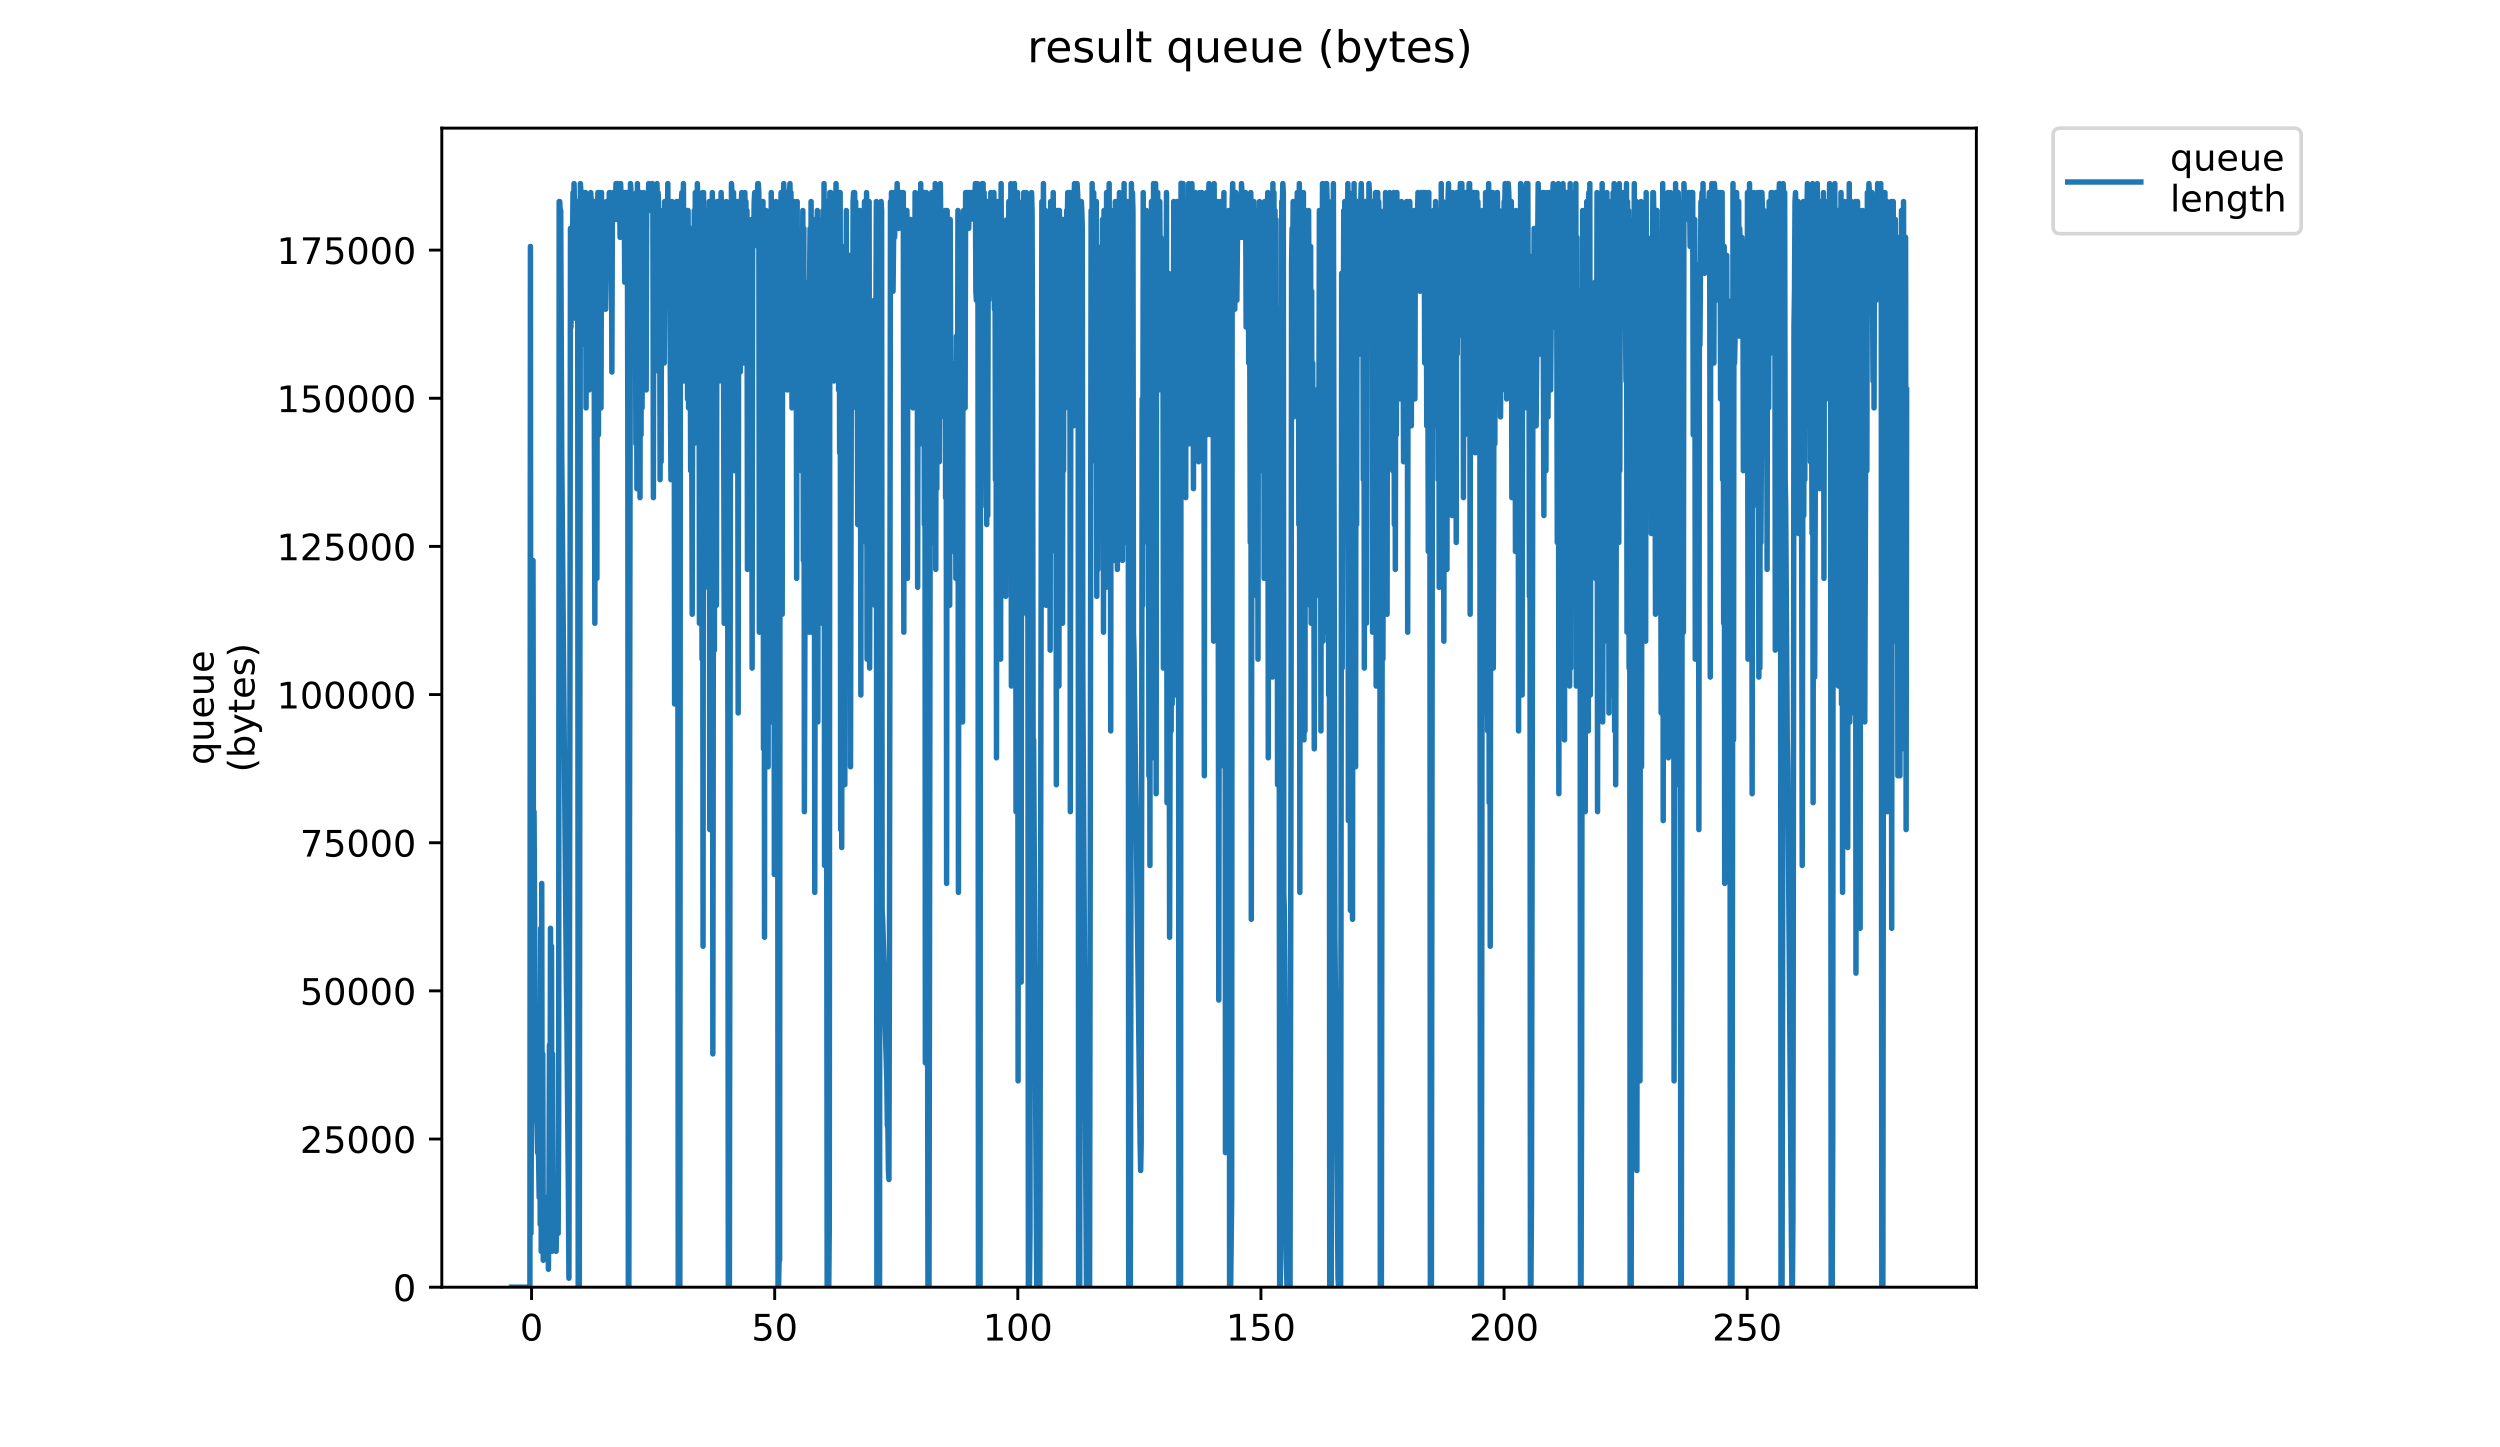 <?xml version="1.0" encoding="utf-8" standalone="no"?>
<!DOCTYPE svg PUBLIC "-//W3C//DTD SVG 1.1//EN"
  "http://www.w3.org/Graphics/SVG/1.1/DTD/svg11.dtd">
<!-- Created with matplotlib (https://matplotlib.org/) -->
<svg height="396pt" version="1.1" viewBox="0 0 684 396" width="684pt" xmlns="http://www.w3.org/2000/svg" xmlns:xlink="http://www.w3.org/1999/xlink">
 <defs>
  <style type="text/css">
*{stroke-linecap:butt;stroke-linejoin:round;}
  </style>
 </defs>
 <g id="figure_1">
  <g id="patch_1">
   <path d="M 0 396 
L 684 396 
L 684 0 
L 0 0 
z
" style="fill:#ffffff;"/>
  </g>
  <g id="axes_1">
   <g id="patch_2">
    <path d="M 120.879 352.174 
L 540.734 352.174 
L 540.734 35.062 
L 120.879 35.062 
z
" style="fill:#ffffff;"/>
   </g>
   <g id="matplotlib.axis_1">
    <g id="xtick_1">
     <g id="line2d_1">
      <defs>
       <path d="M 0 0 
L 0 3.5 
" id="mfc7a4542a8" style="stroke:#000000;stroke-width:0.8;"/>
      </defs>
      <g>
       <use style="stroke:#000000;stroke-width:0.8;" x="145.435" xlink:href="#mfc7a4542a8" y="352.174"/>
      </g>
     </g>
     <g id="text_1">
      <!-- 0 -->
      <defs>
       <path d="M 31.781 66.406 
Q 24.172 66.406 20.328 58.906 
Q 16.5 51.422 16.5 36.375 
Q 16.5 21.391 20.328 13.891 
Q 24.172 6.391 31.781 6.391 
Q 39.453 6.391 43.281 13.891 
Q 47.125 21.391 47.125 36.375 
Q 47.125 51.422 43.281 58.906 
Q 39.453 66.406 31.781 66.406 
z
M 31.781 74.219 
Q 44.047 74.219 50.516 64.516 
Q 56.984 54.828 56.984 36.375 
Q 56.984 17.969 50.516 8.266 
Q 44.047 -1.422 31.781 -1.422 
Q 19.531 -1.422 13.062 8.266 
Q 6.594 17.969 6.594 36.375 
Q 6.594 54.828 13.062 64.516 
Q 19.531 74.219 31.781 74.219 
z
" id="DejaVuSans-48"/>
      </defs>
      <g transform="translate(142.254 366.773)scale(0.1 -0.1)">
       <use xlink:href="#DejaVuSans-48"/>
      </g>
     </g>
    </g>
    <g id="xtick_2">
     <g id="line2d_2">
      <g>
       <use style="stroke:#000000;stroke-width:0.8;" x="211.953" xlink:href="#mfc7a4542a8" y="352.174"/>
      </g>
     </g>
     <g id="text_2">
      <!-- 50 -->
      <defs>
       <path d="M 10.797 72.906 
L 49.516 72.906 
L 49.516 64.594 
L 19.828 64.594 
L 19.828 46.734 
Q 21.969 47.469 24.109 47.828 
Q 26.266 48.188 28.422 48.188 
Q 40.625 48.188 47.75 41.5 
Q 54.891 34.812 54.891 23.391 
Q 54.891 11.625 47.562 5.094 
Q 40.234 -1.422 26.906 -1.422 
Q 22.312 -1.422 17.547 -0.641 
Q 12.797 0.141 7.719 1.703 
L 7.719 11.625 
Q 12.109 9.234 16.797 8.062 
Q 21.484 6.891 26.703 6.891 
Q 35.156 6.891 40.078 11.328 
Q 45.016 15.766 45.016 23.391 
Q 45.016 31 40.078 35.438 
Q 35.156 39.891 26.703 39.891 
Q 22.75 39.891 18.812 39.016 
Q 14.891 38.141 10.797 36.281 
z
" id="DejaVuSans-53"/>
      </defs>
      <g transform="translate(205.591 366.773)scale(0.1 -0.1)">
       <use xlink:href="#DejaVuSans-53"/>
       <use x="63.623" xlink:href="#DejaVuSans-48"/>
      </g>
     </g>
    </g>
    <g id="xtick_3">
     <g id="line2d_3">
      <g>
       <use style="stroke:#000000;stroke-width:0.8;" x="278.471" xlink:href="#mfc7a4542a8" y="352.174"/>
      </g>
     </g>
     <g id="text_3">
      <!-- 100 -->
      <defs>
       <path d="M 12.406 8.297 
L 28.516 8.297 
L 28.516 63.922 
L 10.984 60.406 
L 10.984 69.391 
L 28.422 72.906 
L 38.281 72.906 
L 38.281 8.297 
L 54.391 8.297 
L 54.391 0 
L 12.406 0 
z
" id="DejaVuSans-49"/>
      </defs>
      <g transform="translate(268.928 366.773)scale(0.1 -0.1)">
       <use xlink:href="#DejaVuSans-49"/>
       <use x="63.623" xlink:href="#DejaVuSans-48"/>
       <use x="127.246" xlink:href="#DejaVuSans-48"/>
      </g>
     </g>
    </g>
    <g id="xtick_4">
     <g id="line2d_4">
      <g>
       <use style="stroke:#000000;stroke-width:0.8;" x="344.99" xlink:href="#mfc7a4542a8" y="352.174"/>
      </g>
     </g>
     <g id="text_4">
      <!-- 150 -->
      <g transform="translate(335.446 366.773)scale(0.1 -0.1)">
       <use xlink:href="#DejaVuSans-49"/>
       <use x="63.623" xlink:href="#DejaVuSans-53"/>
       <use x="127.246" xlink:href="#DejaVuSans-48"/>
      </g>
     </g>
    </g>
    <g id="xtick_5">
     <g id="line2d_5">
      <g>
       <use style="stroke:#000000;stroke-width:0.8;" x="411.508" xlink:href="#mfc7a4542a8" y="352.174"/>
      </g>
     </g>
     <g id="text_5">
      <!-- 200 -->
      <defs>
       <path d="M 19.188 8.297 
L 53.609 8.297 
L 53.609 0 
L 7.328 0 
L 7.328 8.297 
Q 12.938 14.109 22.625 23.891 
Q 32.328 33.688 34.812 36.531 
Q 39.547 41.844 41.422 45.531 
Q 43.312 49.219 43.312 52.781 
Q 43.312 58.594 39.234 62.25 
Q 35.156 65.922 28.609 65.922 
Q 23.969 65.922 18.812 64.312 
Q 13.672 62.703 7.812 59.422 
L 7.812 69.391 
Q 13.766 71.781 18.938 73 
Q 24.125 74.219 28.422 74.219 
Q 39.75 74.219 46.484 68.547 
Q 53.219 62.891 53.219 53.422 
Q 53.219 48.922 51.531 44.891 
Q 49.859 40.875 45.406 35.406 
Q 44.188 33.984 37.641 27.219 
Q 31.109 20.453 19.188 8.297 
z
" id="DejaVuSans-50"/>
      </defs>
      <g transform="translate(401.964 366.773)scale(0.1 -0.1)">
       <use xlink:href="#DejaVuSans-50"/>
       <use x="63.623" xlink:href="#DejaVuSans-48"/>
       <use x="127.246" xlink:href="#DejaVuSans-48"/>
      </g>
     </g>
    </g>
    <g id="xtick_6">
     <g id="line2d_6">
      <g>
       <use style="stroke:#000000;stroke-width:0.8;" x="478.026" xlink:href="#mfc7a4542a8" y="352.174"/>
      </g>
     </g>
     <g id="text_6">
      <!-- 250 -->
      <g transform="translate(468.483 366.773)scale(0.1 -0.1)">
       <use xlink:href="#DejaVuSans-50"/>
       <use x="63.623" xlink:href="#DejaVuSans-53"/>
       <use x="127.246" xlink:href="#DejaVuSans-48"/>
      </g>
     </g>
    </g>
   </g>
   <g id="matplotlib.axis_2">
    <g id="ytick_1">
     <g id="line2d_7">
      <defs>
       <path d="M 0 0 
L -3.5 0 
" id="mcc745dad6b" style="stroke:#000000;stroke-width:0.8;"/>
      </defs>
      <g>
       <use style="stroke:#000000;stroke-width:0.8;" x="120.879" xlink:href="#mcc745dad6b" y="352.174"/>
      </g>
     </g>
     <g id="text_7">
      <!-- 0 -->
      <g transform="translate(107.516 355.973)scale(0.1 -0.1)">
       <use xlink:href="#DejaVuSans-48"/>
      </g>
     </g>
    </g>
    <g id="ytick_2">
     <g id="line2d_8">
      <g>
       <use style="stroke:#000000;stroke-width:0.8;" x="120.879" xlink:href="#mcc745dad6b" y="311.639"/>
      </g>
     </g>
     <g id="text_8">
      <!-- 25000 -->
      <g transform="translate(82.066 315.438)scale(0.1 -0.1)">
       <use xlink:href="#DejaVuSans-50"/>
       <use x="63.623" xlink:href="#DejaVuSans-53"/>
       <use x="127.246" xlink:href="#DejaVuSans-48"/>
       <use x="190.869" xlink:href="#DejaVuSans-48"/>
       <use x="254.492" xlink:href="#DejaVuSans-48"/>
      </g>
     </g>
    </g>
    <g id="ytick_3">
     <g id="line2d_9">
      <g>
       <use style="stroke:#000000;stroke-width:0.8;" x="120.879" xlink:href="#mcc745dad6b" y="271.103"/>
      </g>
     </g>
     <g id="text_9">
      <!-- 50000 -->
      <g transform="translate(82.066 274.903)scale(0.1 -0.1)">
       <use xlink:href="#DejaVuSans-53"/>
       <use x="63.623" xlink:href="#DejaVuSans-48"/>
       <use x="127.246" xlink:href="#DejaVuSans-48"/>
       <use x="190.869" xlink:href="#DejaVuSans-48"/>
       <use x="254.492" xlink:href="#DejaVuSans-48"/>
      </g>
     </g>
    </g>
    <g id="ytick_4">
     <g id="line2d_10">
      <g>
       <use style="stroke:#000000;stroke-width:0.8;" x="120.879" xlink:href="#mcc745dad6b" y="230.568"/>
      </g>
     </g>
     <g id="text_10">
      <!-- 75000 -->
      <defs>
       <path d="M 8.203 72.906 
L 55.078 72.906 
L 55.078 68.703 
L 28.609 0 
L 18.312 0 
L 43.219 64.594 
L 8.203 64.594 
z
" id="DejaVuSans-55"/>
      </defs>
      <g transform="translate(82.066 234.367)scale(0.1 -0.1)">
       <use xlink:href="#DejaVuSans-55"/>
       <use x="63.623" xlink:href="#DejaVuSans-53"/>
       <use x="127.246" xlink:href="#DejaVuSans-48"/>
       <use x="190.869" xlink:href="#DejaVuSans-48"/>
       <use x="254.492" xlink:href="#DejaVuSans-48"/>
      </g>
     </g>
    </g>
    <g id="ytick_5">
     <g id="line2d_11">
      <g>
       <use style="stroke:#000000;stroke-width:0.8;" x="120.879" xlink:href="#mcc745dad6b" y="190.033"/>
      </g>
     </g>
     <g id="text_11">
      <!-- 100000 -->
      <g transform="translate(75.704 193.832)scale(0.1 -0.1)">
       <use xlink:href="#DejaVuSans-49"/>
       <use x="63.623" xlink:href="#DejaVuSans-48"/>
       <use x="127.246" xlink:href="#DejaVuSans-48"/>
       <use x="190.869" xlink:href="#DejaVuSans-48"/>
       <use x="254.492" xlink:href="#DejaVuSans-48"/>
       <use x="318.115" xlink:href="#DejaVuSans-48"/>
      </g>
     </g>
    </g>
    <g id="ytick_6">
     <g id="line2d_12">
      <g>
       <use style="stroke:#000000;stroke-width:0.8;" x="120.879" xlink:href="#mcc745dad6b" y="149.497"/>
      </g>
     </g>
     <g id="text_12">
      <!-- 125000 -->
      <g transform="translate(75.704 153.297)scale(0.1 -0.1)">
       <use xlink:href="#DejaVuSans-49"/>
       <use x="63.623" xlink:href="#DejaVuSans-50"/>
       <use x="127.246" xlink:href="#DejaVuSans-53"/>
       <use x="190.869" xlink:href="#DejaVuSans-48"/>
       <use x="254.492" xlink:href="#DejaVuSans-48"/>
       <use x="318.115" xlink:href="#DejaVuSans-48"/>
      </g>
     </g>
    </g>
    <g id="ytick_7">
     <g id="line2d_13">
      <g>
       <use style="stroke:#000000;stroke-width:0.8;" x="120.879" xlink:href="#mcc745dad6b" y="108.962"/>
      </g>
     </g>
     <g id="text_13">
      <!-- 150000 -->
      <g transform="translate(75.704 112.761)scale(0.1 -0.1)">
       <use xlink:href="#DejaVuSans-49"/>
       <use x="63.623" xlink:href="#DejaVuSans-53"/>
       <use x="127.246" xlink:href="#DejaVuSans-48"/>
       <use x="190.869" xlink:href="#DejaVuSans-48"/>
       <use x="254.492" xlink:href="#DejaVuSans-48"/>
       <use x="318.115" xlink:href="#DejaVuSans-48"/>
      </g>
     </g>
    </g>
    <g id="ytick_8">
     <g id="line2d_14">
      <g>
       <use style="stroke:#000000;stroke-width:0.8;" x="120.879" xlink:href="#mcc745dad6b" y="68.427"/>
      </g>
     </g>
     <g id="text_14">
      <!-- 175000 -->
      <g transform="translate(75.704 72.226)scale(0.1 -0.1)">
       <use xlink:href="#DejaVuSans-49"/>
       <use x="63.623" xlink:href="#DejaVuSans-55"/>
       <use x="127.246" xlink:href="#DejaVuSans-53"/>
       <use x="190.869" xlink:href="#DejaVuSans-48"/>
       <use x="254.492" xlink:href="#DejaVuSans-48"/>
       <use x="318.115" xlink:href="#DejaVuSans-48"/>
      </g>
     </g>
    </g>
    <g id="text_15">
     <!-- queue -->
     <defs>
      <path d="M 14.797 27.297 
Q 14.797 17.391 18.875 11.75 
Q 22.953 6.109 30.078 6.109 
Q 37.203 6.109 41.297 11.75 
Q 45.406 17.391 45.406 27.297 
Q 45.406 37.203 41.297 42.844 
Q 37.203 48.484 30.078 48.484 
Q 22.953 48.484 18.875 42.844 
Q 14.797 37.203 14.797 27.297 
z
M 45.406 8.203 
Q 42.578 3.328 38.25 0.953 
Q 33.938 -1.422 27.875 -1.422 
Q 17.969 -1.422 11.734 6.484 
Q 5.516 14.406 5.516 27.297 
Q 5.516 40.188 11.734 48.094 
Q 17.969 56 27.875 56 
Q 33.938 56 38.25 53.625 
Q 42.578 51.266 45.406 46.391 
L 45.406 54.688 
L 54.391 54.688 
L 54.391 -20.797 
L 45.406 -20.797 
z
" id="DejaVuSans-113"/>
      <path d="M 8.5 21.578 
L 8.5 54.688 
L 17.484 54.688 
L 17.484 21.922 
Q 17.484 14.156 20.5 10.266 
Q 23.531 6.391 29.594 6.391 
Q 36.859 6.391 41.078 11.031 
Q 45.312 15.672 45.312 23.688 
L 45.312 54.688 
L 54.297 54.688 
L 54.297 0 
L 45.312 0 
L 45.312 8.406 
Q 42.047 3.422 37.719 1 
Q 33.406 -1.422 27.688 -1.422 
Q 18.266 -1.422 13.375 4.438 
Q 8.5 10.297 8.5 21.578 
z
M 31.109 56 
z
" id="DejaVuSans-117"/>
      <path d="M 56.203 29.594 
L 56.203 25.203 
L 14.891 25.203 
Q 15.484 15.922 20.484 11.062 
Q 25.484 6.203 34.422 6.203 
Q 39.594 6.203 44.453 7.469 
Q 49.312 8.734 54.109 11.281 
L 54.109 2.781 
Q 49.266 0.734 44.188 -0.344 
Q 39.109 -1.422 33.891 -1.422 
Q 20.797 -1.422 13.156 6.188 
Q 5.516 13.812 5.516 26.812 
Q 5.516 40.234 12.766 48.109 
Q 20.016 56 32.328 56 
Q 43.359 56 49.781 48.891 
Q 56.203 41.797 56.203 29.594 
z
M 47.219 32.234 
Q 47.125 39.594 43.094 43.984 
Q 39.062 48.391 32.422 48.391 
Q 24.906 48.391 20.391 44.141 
Q 15.875 39.891 15.188 32.172 
z
" id="DejaVuSans-101"/>
     </defs>
     <g transform="translate(58.426 209.283)rotate(-90)scale(0.1 -0.1)">
      <use xlink:href="#DejaVuSans-113"/>
      <use x="63.477" xlink:href="#DejaVuSans-117"/>
      <use x="126.855" xlink:href="#DejaVuSans-101"/>
      <use x="188.379" xlink:href="#DejaVuSans-117"/>
      <use x="251.758" xlink:href="#DejaVuSans-101"/>
     </g>
     <!-- (bytes) -->
     <defs>
      <path d="M 31 75.875 
Q 24.469 64.656 21.281 53.656 
Q 18.109 42.672 18.109 31.391 
Q 18.109 20.125 21.312 9.062 
Q 24.516 -2 31 -13.188 
L 23.188 -13.188 
Q 15.875 -1.703 12.234 9.375 
Q 8.594 20.453 8.594 31.391 
Q 8.594 42.281 12.203 53.312 
Q 15.828 64.359 23.188 75.875 
z
" id="DejaVuSans-40"/>
      <path d="M 48.688 27.297 
Q 48.688 37.203 44.609 42.844 
Q 40.531 48.484 33.406 48.484 
Q 26.266 48.484 22.188 42.844 
Q 18.109 37.203 18.109 27.297 
Q 18.109 17.391 22.188 11.75 
Q 26.266 6.109 33.406 6.109 
Q 40.531 6.109 44.609 11.75 
Q 48.688 17.391 48.688 27.297 
z
M 18.109 46.391 
Q 20.953 51.266 25.266 53.625 
Q 29.594 56 35.594 56 
Q 45.562 56 51.781 48.094 
Q 58.016 40.188 58.016 27.297 
Q 58.016 14.406 51.781 6.484 
Q 45.562 -1.422 35.594 -1.422 
Q 29.594 -1.422 25.266 0.953 
Q 20.953 3.328 18.109 8.203 
L 18.109 0 
L 9.078 0 
L 9.078 75.984 
L 18.109 75.984 
z
" id="DejaVuSans-98"/>
      <path d="M 32.172 -5.078 
Q 28.375 -14.844 24.75 -17.812 
Q 21.141 -20.797 15.094 -20.797 
L 7.906 -20.797 
L 7.906 -13.281 
L 13.188 -13.281 
Q 16.891 -13.281 18.938 -11.516 
Q 21 -9.766 23.484 -3.219 
L 25.094 0.875 
L 2.984 54.688 
L 12.5 54.688 
L 29.594 11.922 
L 46.688 54.688 
L 56.203 54.688 
z
" id="DejaVuSans-121"/>
      <path d="M 18.312 70.219 
L 18.312 54.688 
L 36.812 54.688 
L 36.812 47.703 
L 18.312 47.703 
L 18.312 18.016 
Q 18.312 11.328 20.141 9.422 
Q 21.969 7.516 27.594 7.516 
L 36.812 7.516 
L 36.812 0 
L 27.594 0 
Q 17.188 0 13.234 3.875 
Q 9.281 7.766 9.281 18.016 
L 9.281 47.703 
L 2.688 47.703 
L 2.688 54.688 
L 9.281 54.688 
L 9.281 70.219 
z
" id="DejaVuSans-116"/>
      <path d="M 44.281 53.078 
L 44.281 44.578 
Q 40.484 46.531 36.375 47.5 
Q 32.281 48.484 27.875 48.484 
Q 21.188 48.484 17.844 46.438 
Q 14.5 44.391 14.5 40.281 
Q 14.5 37.156 16.891 35.375 
Q 19.281 33.594 26.516 31.984 
L 29.594 31.297 
Q 39.156 29.25 43.188 25.516 
Q 47.219 21.781 47.219 15.094 
Q 47.219 7.469 41.188 3.016 
Q 35.156 -1.422 24.609 -1.422 
Q 20.219 -1.422 15.453 -0.562 
Q 10.688 0.297 5.422 2 
L 5.422 11.281 
Q 10.406 8.688 15.234 7.391 
Q 20.062 6.109 24.812 6.109 
Q 31.156 6.109 34.562 8.281 
Q 37.984 10.453 37.984 14.406 
Q 37.984 18.062 35.516 20.016 
Q 33.062 21.969 24.703 23.781 
L 21.578 24.516 
Q 13.234 26.266 9.516 29.906 
Q 5.812 33.547 5.812 39.891 
Q 5.812 47.609 11.281 51.797 
Q 16.75 56 26.812 56 
Q 31.781 56 36.172 55.266 
Q 40.578 54.547 44.281 53.078 
z
" id="DejaVuSans-115"/>
      <path d="M 8.016 75.875 
L 15.828 75.875 
Q 23.141 64.359 26.781 53.312 
Q 30.422 42.281 30.422 31.391 
Q 30.422 20.453 26.781 9.375 
Q 23.141 -1.703 15.828 -13.188 
L 8.016 -13.188 
Q 14.5 -2 17.703 9.062 
Q 20.906 20.125 20.906 31.391 
Q 20.906 42.672 17.703 53.656 
Q 14.5 64.656 8.016 75.875 
z
" id="DejaVuSans-41"/>
     </defs>
     <g transform="translate(69.624 211.295)rotate(-90)scale(0.1 -0.1)">
      <use xlink:href="#DejaVuSans-40"/>
      <use x="39.014" xlink:href="#DejaVuSans-98"/>
      <use x="102.49" xlink:href="#DejaVuSans-121"/>
      <use x="161.67" xlink:href="#DejaVuSans-116"/>
      <use x="200.879" xlink:href="#DejaVuSans-101"/>
      <use x="262.402" xlink:href="#DejaVuSans-115"/>
      <use x="314.502" xlink:href="#DejaVuSans-41"/>
     </g>
    </g>
   </g>
   <g id="line2d_15">
    <path clip-path="url(#p41b0bff3c0)" d="M 139.963 352.174 
L 144.983 352.174 
L 145.123 67.415 
L 145.264 337.445 
L 145.405 303.078 
L 145.547 207.34 
L 145.688 258.891 
L 145.829 153.334 
L 145.971 253.981 
L 146.112 222.069 
L 146.393 273.62 
L 146.533 290.804 
L 146.673 293.258 
L 146.813 305.533 
L 146.953 307.987 
L 147.094 315.352 
L 147.236 312.897 
L 147.377 317.807 
L 147.521 327.626 
L 147.66 280.984 
L 147.8 334.99 
L 147.94 253.981 
L 148.079 342.355 
L 148.219 241.707 
L 148.358 334.99 
L 148.498 288.349 
L 148.638 344.81 
L 148.782 334.99 
L 148.923 342.355 
L 149.064 327.626 
L 149.204 327.626 
L 149.344 337.445 
L 149.484 337.445 
L 149.623 332.536 
L 149.763 342.355 
L 149.903 337.445 
L 150.043 347.265 
L 150.19 327.626 
L 150.33 285.894 
L 150.47 330.081 
L 150.61 253.981 
L 150.75 330.081 
L 150.89 258.891 
L 151.029 342.355 
L 151.169 288.349 
L 151.309 332.536 
L 151.449 330.081 
L 151.589 339.9 
L 151.729 327.626 
L 151.87 334.99 
L 152.01 332.536 
L 152.15 342.355 
L 152.29 334.99 
L 152.569 334.99 
L 152.708 337.445 
L 152.85 305.533 
L 152.989 55.141 
L 153.129 55.141 
L 153.268 57.596 
L 153.408 57.596 
L 153.688 123.876 
L 154.675 236.798 
L 154.956 268.71 
L 155.096 278.53 
L 155.517 327.626 
L 155.66 349.719 
L 155.94 185.246 
L 156.08 62.505 
L 156.22 89.508 
L 156.36 74.779 
L 156.5 79.689 
L 156.781 52.686 
L 156.921 60.05 
L 157.062 50.231 
L 157.206 57.596 
L 157.35 87.053 
L 157.493 57.596 
L 157.633 77.234 
L 157.773 62.505 
L 157.913 69.87 
L 158.054 55.141 
L 158.197 352.174 
L 158.493 352.174 
L 158.789 50.231 
L 158.935 52.686 
L 159.076 52.686 
L 159.358 57.596 
L 159.499 55.141 
L 159.639 57.596 
L 159.779 52.686 
L 159.919 57.596 
L 160.06 94.418 
L 160.2 52.686 
L 160.34 111.602 
L 160.48 55.141 
L 160.621 82.144 
L 160.774 55.141 
L 160.916 87.053 
L 161.056 55.141 
L 161.198 106.692 
L 161.339 57.596 
L 161.621 52.686 
L 161.762 55.141 
L 161.903 69.87 
L 162.046 96.873 
L 162.187 72.325 
L 162.329 67.415 
L 162.469 55.141 
L 162.749 170.517 
L 162.889 60.05 
L 163.309 158.243 
L 163.449 57.596 
L 163.59 52.686 
L 163.732 118.966 
L 163.872 55.141 
L 164.012 52.686 
L 164.152 104.237 
L 164.294 57.596 
L 164.436 111.602 
L 164.576 52.686 
L 164.719 82.144 
L 164.86 55.141 
L 165 74.779 
L 165.142 57.596 
L 165.283 72.325 
L 165.424 60.05 
L 165.564 84.599 
L 165.707 84.599 
L 165.85 74.779 
L 165.99 55.141 
L 166.271 64.937 
L 166.413 55.141 
L 166.554 64.937 
L 166.696 52.686 
L 166.841 57.596 
L 166.982 52.686 
L 167.122 60.05 
L 167.264 55.141 
L 167.406 101.782 
L 167.548 55.141 
L 167.688 57.596 
L 167.828 52.686 
L 167.97 55.141 
L 168.111 52.686 
L 168.253 60.05 
L 168.536 50.231 
L 168.82 60.05 
L 168.96 50.231 
L 169.103 57.596 
L 169.243 55.141 
L 169.383 57.596 
L 169.523 55.141 
L 169.663 64.937 
L 169.803 50.231 
L 170.083 60.05 
L 170.224 52.686 
L 170.364 52.686 
L 170.505 57.596 
L 170.784 52.686 
L 170.924 77.234 
L 171.064 52.686 
L 171.205 55.141 
L 171.345 55.141 
L 171.485 52.686 
L 171.626 52.686 
L 171.766 114.057 
L 171.907 352.174 
L 172.052 352.174 
L 172.498 50.231 
L 172.646 52.686 
L 172.796 55.141 
L 172.944 55.141 
L 173.092 64.937 
L 173.387 55.141 
L 173.535 55.141 
L 173.683 64.937 
L 173.831 62.505 
L 173.977 121.421 
L 174.117 52.686 
L 174.259 133.695 
L 174.399 50.231 
L 174.54 126.331 
L 174.681 55.141 
L 174.823 123.876 
L 174.964 62.505 
L 175.105 136.15 
L 175.246 52.686 
L 175.387 118.966 
L 175.527 60.05 
L 175.668 111.602 
L 175.809 55.141 
L 175.95 77.234 
L 176.091 52.686 
L 176.231 74.779 
L 176.372 67.415 
L 176.513 91.963 
L 176.654 69.87 
L 176.794 106.692 
L 176.934 57.596 
L 177.075 57.596 
L 177.215 52.686 
L 177.356 55.141 
L 177.497 50.231 
L 177.638 55.141 
L 177.779 52.686 
L 177.92 52.686 
L 178.06 57.596 
L 178.344 50.231 
L 178.485 50.231 
L 178.626 55.141 
L 178.767 136.15 
L 178.908 57.596 
L 179.049 60.05 
L 179.19 72.325 
L 179.474 52.686 
L 179.615 62.505 
L 179.757 50.231 
L 179.898 62.505 
L 180.039 52.686 
L 180.18 55.141 
L 180.32 101.782 
L 180.46 57.596 
L 180.601 131.24 
L 180.742 60.05 
L 180.883 126.331 
L 181.024 62.505 
L 181.166 72.325 
L 181.306 57.596 
L 181.448 60.05 
L 181.588 57.596 
L 181.729 99.328 
L 181.87 55.141 
L 182.01 60.05 
L 182.151 57.596 
L 182.292 72.325 
L 182.433 55.141 
L 182.574 67.415 
L 182.715 50.231 
L 182.856 74.779 
L 183.137 60.05 
L 183.57 131.24 
L 183.863 55.141 
L 184.003 96.873 
L 184.143 91.963 
L 184.283 57.596 
L 184.424 62.505 
L 184.571 192.611 
L 184.712 57.596 
L 184.852 67.415 
L 185.133 55.141 
L 185.273 57.596 
L 185.413 55.141 
L 185.56 352.174 
L 186.002 352.174 
L 186.145 89.508 
L 186.285 55.141 
L 186.425 55.141 
L 186.566 52.686 
L 186.706 52.686 
L 186.845 60.05 
L 186.986 50.231 
L 187.128 104.237 
L 187.268 57.596 
L 187.408 84.599 
L 187.549 67.415 
L 187.689 82.144 
L 187.831 84.599 
L 187.977 57.596 
L 188.117 109.147 
L 188.257 57.596 
L 188.397 111.602 
L 188.538 62.505 
L 188.679 82.144 
L 188.826 87.053 
L 188.966 128.785 
L 189.106 62.505 
L 189.387 168.063 
L 189.527 96.873 
L 189.809 121.421 
L 189.949 57.596 
L 190.091 91.963 
L 190.231 52.686 
L 190.373 116.511 
L 190.513 64.937 
L 190.653 104.237 
L 190.795 50.231 
L 190.937 57.596 
L 191.08 121.421 
L 191.221 55.141 
L 191.365 170.517 
L 191.645 69.87 
L 191.786 128.785 
L 191.93 60.05 
L 192.072 180.337 
L 192.212 52.686 
L 192.352 258.891 
L 192.492 52.686 
L 192.633 87.053 
L 192.774 64.937 
L 192.915 160.698 
L 193.055 57.596 
L 193.196 133.695 
L 193.336 74.779 
L 193.476 126.331 
L 193.764 72.325 
L 193.906 131.24 
L 194.048 55.141 
L 194.189 226.978 
L 194.473 55.141 
L 194.613 87.053 
L 194.755 165.608 
L 194.895 52.686 
L 195.035 288.349 
L 195.315 55.141 
L 195.456 177.882 
L 195.597 60.05 
L 195.738 57.596 
L 195.879 91.963 
L 196.019 165.608 
L 196.159 57.596 
L 196.298 55.141 
L 196.438 55.141 
L 196.578 60.05 
L 196.724 57.596 
L 196.867 104.237 
L 197.007 55.141 
L 197.153 72.325 
L 197.293 52.686 
L 197.433 57.596 
L 197.573 57.596 
L 197.713 64.937 
L 197.853 57.596 
L 198.138 170.517 
L 198.278 72.325 
L 198.419 99.328 
L 198.559 89.508 
L 198.7 55.141 
L 198.981 84.599 
L 199.121 170.517 
L 199.263 352.174 
L 199.557 352.174 
L 199.847 123.876 
L 199.988 101.782 
L 200.128 50.231 
L 200.408 55.141 
L 200.548 55.141 
L 200.693 52.686 
L 200.834 77.234 
L 200.974 128.785 
L 201.258 57.596 
L 201.399 57.596 
L 201.539 84.599 
L 201.679 55.141 
L 201.821 91.963 
L 201.961 195.066 
L 202.102 69.87 
L 202.242 64.937 
L 202.524 101.782 
L 202.664 57.596 
L 202.946 52.686 
L 203.229 60.05 
L 203.374 99.328 
L 203.8 52.686 
L 203.941 94.418 
L 204.082 55.141 
L 204.223 91.963 
L 204.364 57.596 
L 204.505 155.788 
L 204.648 62.505 
L 204.795 128.785 
L 204.936 72.325 
L 205.076 67.415 
L 205.219 79.689 
L 205.36 114.057 
L 205.501 116.511 
L 205.642 60.05 
L 205.782 182.792 
L 205.923 67.415 
L 206.065 64.937 
L 206.206 67.415 
L 206.346 55.141 
L 206.487 52.686 
L 206.628 52.686 
L 206.768 64.937 
L 207.05 57.596 
L 207.191 62.505 
L 207.332 50.231 
L 207.472 50.231 
L 207.613 52.686 
L 207.754 172.972 
L 208.04 60.05 
L 208.183 62.505 
L 208.324 143.514 
L 208.464 57.596 
L 208.604 91.963 
L 208.748 55.141 
L 208.888 204.885 
L 209.028 60.05 
L 209.169 256.436 
L 209.311 57.596 
L 209.451 87.053 
L 209.592 57.596 
L 209.733 133.695 
L 209.874 67.415 
L 210.157 209.795 
L 210.304 84.599 
L 210.445 111.602 
L 210.73 57.596 
L 210.872 197.52 
L 211.014 52.686 
L 211.156 187.701 
L 211.297 57.596 
L 211.437 153.334 
L 211.577 150.879 
L 211.72 77.234 
L 211.86 239.272 
L 212.004 77.234 
L 212.15 74.779 
L 212.298 55.141 
L 212.443 143.514 
L 212.584 57.596 
L 212.724 60.05 
L 212.867 352.174 
L 213.009 352.174 
L 213.153 344.81 
L 213.297 344.81 
L 213.44 60.05 
L 213.581 57.596 
L 213.722 52.686 
L 213.863 55.141 
L 214.007 168.063 
L 214.148 60.05 
L 214.292 62.505 
L 214.436 50.231 
L 214.576 62.505 
L 214.718 94.418 
L 215.001 57.596 
L 215.142 52.686 
L 215.285 62.505 
L 215.425 106.692 
L 215.708 94.418 
L 215.848 55.141 
L 216.131 50.231 
L 216.272 60.05 
L 216.412 52.686 
L 216.693 111.602 
L 216.834 62.505 
L 217.115 91.963 
L 217.256 55.141 
L 217.396 89.508 
L 217.537 60.05 
L 217.678 74.779 
L 217.818 62.505 
L 217.962 158.243 
L 218.102 55.141 
L 218.244 111.602 
L 218.386 91.963 
L 218.528 94.418 
L 218.668 69.87 
L 218.809 99.328 
L 218.949 101.782 
L 219.089 106.692 
L 219.229 128.785 
L 219.654 57.596 
L 219.794 153.334 
L 219.936 62.505 
L 220.076 222.069 
L 220.5 77.234 
L 220.644 84.599 
L 220.785 116.511 
L 220.926 79.689 
L 221.067 87.053 
L 221.207 77.234 
L 221.348 172.972 
L 221.488 79.689 
L 221.629 62.505 
L 221.769 158.243 
L 221.912 55.141 
L 222.053 172.972 
L 222.195 79.689 
L 222.34 170.517 
L 222.486 64.937 
L 222.629 91.963 
L 222.77 60.05 
L 222.912 244.162 
L 223.194 64.937 
L 223.335 69.87 
L 223.477 150.879 
L 223.618 57.596 
L 223.759 197.52 
L 223.9 60.05 
L 224.183 101.782 
L 224.324 82.144 
L 224.465 109.147 
L 224.61 91.963 
L 224.75 106.692 
L 224.892 170.517 
L 225.172 57.596 
L 225.313 141.06 
L 225.454 50.231 
L 225.598 236.798 
L 225.882 106.692 
L 226.022 55.141 
L 226.31 352.174 
L 226.457 352.174 
L 226.598 60.05 
L 226.748 352.174 
L 226.896 334.99 
L 227.038 52.686 
L 227.32 52.686 
L 227.601 67.415 
L 227.745 64.937 
L 227.886 79.689 
L 228.031 67.415 
L 228.173 104.237 
L 228.452 55.141 
L 228.595 72.325 
L 228.738 50.231 
L 228.878 96.873 
L 229.02 55.141 
L 229.16 89.508 
L 229.3 52.686 
L 229.441 106.692 
L 229.583 52.686 
L 229.725 123.876 
L 229.867 52.686 
L 230.008 226.978 
L 230.15 89.508 
L 230.291 231.888 
L 230.434 145.969 
L 230.576 192.611 
L 230.716 99.328 
L 230.857 172.972 
L 230.998 67.415 
L 231.139 214.704 
L 231.28 106.692 
L 231.421 111.602 
L 231.562 57.596 
L 231.703 175.427 
L 231.844 89.508 
L 231.985 116.511 
L 232.126 109.147 
L 232.269 145.969 
L 232.555 69.87 
L 232.698 209.795 
L 232.98 77.234 
L 233.121 77.234 
L 233.262 111.602 
L 233.402 55.141 
L 233.546 52.686 
L 233.687 57.596 
L 233.828 52.686 
L 233.969 64.937 
L 234.112 55.141 
L 234.536 96.873 
L 234.676 143.514 
L 234.818 69.87 
L 234.964 72.325 
L 235.105 123.876 
L 235.247 57.596 
L 235.388 89.508 
L 235.53 190.156 
L 235.673 60.05 
L 235.814 128.785 
L 236.099 57.596 
L 236.24 87.053 
L 236.522 55.141 
L 236.662 67.415 
L 236.803 94.418 
L 236.946 148.424 
L 237.087 52.686 
L 237.227 180.337 
L 237.368 79.689 
L 237.508 60.05 
L 237.648 153.334 
L 237.788 55.141 
L 237.932 182.792 
L 238.072 121.421 
L 238.213 121.421 
L 238.353 101.782 
L 238.493 158.243 
L 238.634 128.785 
L 238.775 123.876 
L 238.916 101.782 
L 239.057 109.147 
L 239.2 82.144 
L 239.345 165.608 
L 239.768 55.141 
L 239.913 352.174 
L 240.644 352.174 
L 240.785 104.237 
L 241.068 55.141 
L 241.209 57.596 
L 241.351 249.072 
L 241.495 251.526 
L 241.922 266.255 
L 242.21 280.984 
L 242.637 295.723 
L 242.778 307.987 
L 242.926 307.987 
L 243.069 320.261 
L 243.211 322.716 
L 243.353 261.346 
L 243.633 55.141 
L 243.773 74.779 
L 243.912 52.686 
L 244.052 57.596 
L 244.336 79.689 
L 244.617 52.686 
L 244.758 64.937 
L 244.898 60.05 
L 245.039 62.505 
L 245.179 57.596 
L 245.319 60.05 
L 245.459 50.231 
L 245.883 62.505 
L 246.023 52.686 
L 246.305 52.686 
L 246.445 57.596 
L 246.585 52.686 
L 246.726 57.596 
L 246.866 57.596 
L 247.005 52.686 
L 247.144 52.686 
L 247.285 172.972 
L 247.425 62.505 
L 247.565 57.596 
L 247.704 77.234 
L 247.844 60.05 
L 247.986 91.963 
L 248.127 57.596 
L 248.267 158.243 
L 248.407 60.05 
L 248.547 89.508 
L 248.687 62.505 
L 248.827 60.05 
L 248.966 69.87 
L 249.106 60.05 
L 249.245 62.505 
L 249.386 62.505 
L 249.526 67.415 
L 249.666 106.692 
L 249.809 111.602 
L 249.95 106.692 
L 250.089 77.234 
L 250.229 101.782 
L 250.368 52.686 
L 250.508 64.937 
L 250.647 87.053 
L 250.787 62.505 
L 250.927 57.596 
L 251.067 160.698 
L 251.207 89.508 
L 251.351 96.873 
L 251.491 116.511 
L 251.632 52.686 
L 251.772 64.937 
L 251.912 50.231 
L 252.052 121.421 
L 252.193 52.686 
L 252.476 52.686 
L 252.616 55.141 
L 252.756 52.686 
L 252.896 143.514 
L 253.035 52.686 
L 253.175 290.804 
L 253.315 94.418 
L 253.456 52.686 
L 253.596 111.602 
L 253.882 352.174 
L 254.178 352.174 
L 254.619 55.141 
L 254.76 141.06 
L 254.902 52.686 
L 255.044 55.141 
L 255.187 148.424 
L 255.327 52.686 
L 255.467 87.053 
L 255.606 52.686 
L 255.746 82.144 
L 255.886 50.231 
L 256.026 155.788 
L 256.166 55.141 
L 256.306 133.695 
L 256.446 60.05 
L 256.586 52.686 
L 256.727 62.505 
L 256.866 52.686 
L 257.006 126.331 
L 257.286 50.231 
L 257.426 64.937 
L 257.572 57.528 
L 257.718 94.418 
L 257.864 94.418 
L 258.004 72.325 
L 258.29 114.057 
L 258.431 111.602 
L 258.571 57.596 
L 258.711 136.15 
L 258.852 64.937 
L 258.991 241.707 
L 259.131 57.596 
L 259.271 104.237 
L 259.411 72.325 
L 259.551 96.873 
L 259.691 87.053 
L 259.831 165.608 
L 259.971 60.05 
L 260.111 99.328 
L 260.251 101.782 
L 260.391 99.328 
L 260.533 145.969 
L 260.681 106.692 
L 260.828 109.147 
L 260.968 150.879 
L 261.248 104.237 
L 261.387 121.421 
L 261.527 158.243 
L 261.667 91.963 
L 261.947 138.605 
L 262.087 57.596 
L 262.227 244.162 
L 262.367 118.966 
L 262.507 118.966 
L 262.646 74.779 
L 262.787 197.52 
L 262.927 94.418 
L 263.067 180.337 
L 263.212 84.599 
L 263.355 197.52 
L 263.495 60.05 
L 263.635 57.596 
L 263.775 84.599 
L 263.915 77.234 
L 264.054 111.602 
L 264.194 52.686 
L 264.334 55.141 
L 264.474 55.141 
L 264.615 52.686 
L 264.756 52.686 
L 265.036 62.505 
L 265.176 52.686 
L 265.316 60.05 
L 265.458 52.686 
L 265.598 60.05 
L 265.738 52.686 
L 265.879 52.686 
L 266.019 55.141 
L 266.159 55.141 
L 266.299 57.596 
L 266.439 55.141 
L 266.579 57.596 
L 266.719 55.141 
L 266.859 50.231 
L 266.999 79.689 
L 267.139 82.144 
L 267.421 50.231 
L 267.561 55.141 
L 267.701 352.174 
L 268.137 352.174 
L 268.278 74.779 
L 268.42 138.605 
L 268.702 50.231 
L 268.842 126.331 
L 268.982 50.231 
L 269.122 101.782 
L 269.263 52.686 
L 269.403 104.237 
L 269.825 55.141 
L 269.965 143.514 
L 270.106 55.141 
L 270.247 141.06 
L 270.386 55.141 
L 270.526 82.144 
L 270.807 67.415 
L 270.948 77.234 
L 271.088 52.686 
L 271.23 77.234 
L 271.371 77.234 
L 271.511 60.05 
L 271.651 57.596 
L 271.791 64.937 
L 271.931 52.686 
L 272.072 84.599 
L 272.212 55.141 
L 272.352 131.24 
L 272.494 62.505 
L 272.635 207.34 
L 272.776 55.141 
L 272.918 87.053 
L 273.059 55.141 
L 273.201 57.596 
L 273.342 57.596 
L 273.484 82.144 
L 273.624 55.141 
L 273.765 180.337 
L 273.907 50.231 
L 274.048 94.418 
L 274.189 60.05 
L 274.469 116.511 
L 274.609 104.237 
L 274.749 72.325 
L 274.889 84.599 
L 275.029 74.779 
L 275.17 163.153 
L 275.312 74.779 
L 275.452 141.06 
L 275.592 60.05 
L 275.732 96.873 
L 275.872 91.963 
L 276.012 55.141 
L 276.152 84.599 
L 276.293 57.596 
L 276.433 101.782 
L 276.575 50.231 
L 276.715 187.701 
L 276.856 52.686 
L 276.997 94.418 
L 277.137 94.418 
L 277.277 158.243 
L 277.557 50.231 
L 277.697 141.06 
L 277.839 55.141 
L 277.981 222.069 
L 278.123 57.596 
L 278.265 207.34 
L 278.406 52.686 
L 278.548 295.723 
L 278.689 94.418 
L 278.83 148.424 
L 278.97 57.596 
L 279.11 175.427 
L 279.251 60.05 
L 279.391 268.71 
L 279.534 67.415 
L 279.676 131.24 
L 279.818 55.141 
L 279.96 118.966 
L 280.1 52.686 
L 280.24 91.963 
L 280.38 67.415 
L 280.522 89.508 
L 280.803 52.686 
L 280.943 168.063 
L 281.083 91.963 
L 281.224 150.879 
L 281.364 352.174 
L 281.657 352.174 
L 281.803 337.445 
L 281.946 60.05 
L 282.088 170.517 
L 282.229 52.686 
L 282.371 57.596 
L 282.512 99.328 
L 282.654 202.43 
L 282.795 202.43 
L 283.641 352.174 
L 283.926 352.174 
L 284.067 349.719 
L 284.209 352.174 
L 284.351 349.719 
L 284.494 352.174 
L 285.056 55.141 
L 285.198 60.05 
L 285.338 104.237 
L 285.479 50.231 
L 285.619 74.779 
L 285.76 62.505 
L 285.901 87.053 
L 286.044 57.596 
L 286.194 165.608 
L 286.335 60.05 
L 286.476 131.24 
L 286.616 91.963 
L 286.758 116.511 
L 286.898 62.505 
L 287.038 133.695 
L 287.179 62.505 
L 287.32 177.882 
L 287.461 55.141 
L 287.602 150.879 
L 287.743 141.06 
L 287.884 64.937 
L 288.025 126.331 
L 288.167 52.686 
L 288.307 116.511 
L 288.449 67.415 
L 288.732 116.511 
L 288.873 60.05 
L 289.014 214.704 
L 289.155 57.596 
L 289.296 77.234 
L 289.437 79.689 
L 289.578 57.596 
L 289.72 187.701 
L 289.861 57.596 
L 290.142 111.602 
L 290.282 118.966 
L 290.423 72.325 
L 290.563 94.418 
L 290.705 170.517 
L 290.846 60.05 
L 290.987 128.785 
L 291.133 67.415 
L 291.277 72.325 
L 291.422 111.602 
L 291.567 69.87 
L 291.711 82.144 
L 291.852 57.596 
L 291.993 62.505 
L 292.135 52.686 
L 292.276 101.782 
L 292.418 94.418 
L 292.558 52.686 
L 292.699 52.686 
L 292.841 222.069 
L 292.982 94.418 
L 293.123 72.325 
L 293.266 106.692 
L 293.408 52.686 
L 293.549 57.596 
L 293.69 116.511 
L 293.836 55.141 
L 293.979 50.231 
L 294.121 60.05 
L 294.262 52.686 
L 294.403 52.686 
L 294.543 55.141 
L 294.685 50.231 
L 294.829 52.686 
L 294.971 57.596 
L 295.115 352.174 
L 295.41 352.174 
L 295.698 121.421 
L 295.839 55.141 
L 295.979 57.596 
L 296.119 62.505 
L 296.259 185.246 
L 297.245 352.174 
L 298.107 352.174 
L 298.387 165.608 
L 298.527 57.596 
L 298.668 111.602 
L 298.81 50.231 
L 298.95 77.234 
L 299.092 52.686 
L 299.234 52.686 
L 299.375 64.937 
L 299.517 55.141 
L 299.658 62.505 
L 299.8 126.331 
L 299.941 55.141 
L 300.081 163.153 
L 300.221 67.415 
L 300.362 155.788 
L 300.507 77.234 
L 300.652 104.237 
L 300.792 72.325 
L 300.932 114.057 
L 301.072 84.599 
L 301.212 96.873 
L 301.492 133.695 
L 301.633 60.05 
L 301.774 60.05 
L 301.915 172.972 
L 302.055 57.596 
L 302.197 131.24 
L 302.337 60.05 
L 302.478 158.243 
L 302.62 160.698 
L 302.762 52.686 
L 302.904 136.15 
L 303.043 55.141 
L 303.184 52.686 
L 303.324 87.053 
L 303.465 50.231 
L 303.606 126.331 
L 303.746 60.05 
L 303.888 199.975 
L 304.028 69.87 
L 304.168 116.511 
L 304.308 62.505 
L 304.449 94.418 
L 304.589 57.596 
L 304.731 138.605 
L 304.871 69.87 
L 305.011 153.334 
L 305.152 55.141 
L 305.292 128.785 
L 305.432 67.415 
L 305.572 74.779 
L 305.713 155.788 
L 305.855 64.937 
L 306.136 141.06 
L 306.276 52.686 
L 306.416 94.418 
L 306.556 62.505 
L 306.696 77.234 
L 306.839 55.141 
L 307.125 153.334 
L 307.55 50.231 
L 307.691 148.424 
L 307.972 57.596 
L 308.113 114.057 
L 308.253 69.87 
L 308.393 84.599 
L 308.534 55.141 
L 308.674 57.596 
L 308.814 352.174 
L 309.257 352.174 
L 309.405 266.255 
L 309.553 50.231 
L 309.693 69.87 
L 309.834 52.686 
L 309.975 57.596 
L 310.116 172.972 
L 310.258 177.882 
L 310.68 212.249 
L 310.82 219.614 
L 311.1 244.162 
L 311.942 312.897 
L 312.083 320.261 
L 312.223 312.897 
L 312.506 109.147 
L 312.646 165.608 
L 312.786 52.686 
L 312.927 148.424 
L 313.069 64.937 
L 313.209 72.325 
L 313.353 64.937 
L 313.493 69.87 
L 313.633 57.596 
L 313.775 91.963 
L 313.915 82.144 
L 314.056 118.966 
L 314.196 74.779 
L 314.336 212.249 
L 314.477 94.418 
L 314.621 236.798 
L 314.762 64.937 
L 314.902 187.701 
L 315.043 55.141 
L 315.185 177.882 
L 315.326 69.87 
L 315.469 143.514 
L 315.61 50.231 
L 315.751 207.34 
L 315.895 52.686 
L 316.036 145.969 
L 316.177 50.231 
L 316.319 217.159 
L 316.462 55.141 
L 316.603 77.234 
L 316.744 52.686 
L 316.885 104.237 
L 317.029 106.692 
L 317.312 55.141 
L 317.454 77.234 
L 317.597 64.937 
L 317.74 67.415 
L 317.882 72.325 
L 318.023 101.782 
L 318.164 69.87 
L 318.306 182.792 
L 318.449 114.057 
L 318.588 101.782 
L 318.729 106.692 
L 318.871 96.873 
L 319.011 96.873 
L 319.152 52.686 
L 319.294 219.614 
L 319.721 74.779 
L 320.003 256.436 
L 320.289 141.06 
L 320.431 199.975 
L 320.573 128.785 
L 320.713 192.611 
L 320.853 99.328 
L 320.993 121.421 
L 321.135 55.141 
L 321.277 180.337 
L 321.417 79.689 
L 321.558 190.156 
L 321.7 74.779 
L 321.841 180.337 
L 321.984 55.141 
L 322.127 60.05 
L 322.267 55.141 
L 322.409 72.325 
L 322.551 352.174 
L 322.993 352.174 
L 323.134 50.163 
L 323.275 126.331 
L 323.415 60.05 
L 323.557 57.596 
L 323.698 50.231 
L 323.842 87.053 
L 323.982 55.141 
L 324.122 67.415 
L 324.409 136.15 
L 324.55 55.141 
L 324.834 94.418 
L 325.254 50.231 
L 325.394 121.421 
L 325.534 60.05 
L 325.674 74.779 
L 325.82 55.141 
L 325.961 55.141 
L 326.101 50.231 
L 326.242 57.596 
L 326.385 82.144 
L 326.529 133.695 
L 326.672 57.596 
L 326.813 84.599 
L 327.099 52.686 
L 327.382 99.328 
L 327.524 55.141 
L 327.666 69.87 
L 327.806 57.596 
L 327.946 126.331 
L 328.228 52.686 
L 328.512 116.511 
L 328.798 52.686 
L 328.938 74.779 
L 329.078 118.966 
L 329.219 55.141 
L 329.36 62.505 
L 329.502 212.249 
L 329.642 62.505 
L 329.789 111.602 
L 329.93 118.966 
L 330.074 52.686 
L 330.215 118.966 
L 330.357 52.686 
L 330.497 89.508 
L 330.638 55.141 
L 330.779 50.231 
L 330.919 52.686 
L 331.201 52.686 
L 331.343 118.966 
L 331.486 111.602 
L 331.627 52.686 
L 331.767 111.602 
L 331.907 87.053 
L 332.048 175.427 
L 332.188 50.231 
L 332.472 116.511 
L 332.613 101.782 
L 332.755 60.05 
L 332.896 84.599 
L 333.036 57.596 
L 333.176 55.141 
L 333.457 273.62 
L 333.738 60.05 
L 333.879 104.237 
L 334.019 55.141 
L 334.16 133.695 
L 334.3 111.602 
L 334.441 60.05 
L 334.581 104.237 
L 334.861 52.686 
L 335.001 209.795 
L 335.142 57.596 
L 335.285 315.352 
L 335.425 111.602 
L 335.708 82.144 
L 335.989 172.972 
L 336.13 57.596 
L 336.27 67.415 
L 336.414 352.174 
L 336.706 352.174 
L 336.986 327.626 
L 337.126 55.141 
L 337.267 50.231 
L 337.408 57.596 
L 337.551 52.686 
L 337.834 84.599 
L 338.117 52.686 
L 338.258 55.141 
L 338.4 82.144 
L 338.679 55.141 
L 338.821 62.505 
L 338.961 57.596 
L 339.105 64.937 
L 339.246 55.141 
L 339.386 57.596 
L 339.527 64.937 
L 339.668 50.231 
L 339.812 52.686 
L 340.096 64.937 
L 340.236 57.596 
L 340.377 57.596 
L 340.519 55.141 
L 340.659 60.05 
L 340.802 52.686 
L 340.942 89.508 
L 341.083 57.596 
L 341.224 69.87 
L 341.365 67.415 
L 341.505 60.05 
L 341.646 99.328 
L 341.794 89.508 
L 341.935 94.418 
L 342.075 148.424 
L 342.216 52.686 
L 342.356 251.526 
L 342.636 55.141 
L 342.777 84.599 
L 343.062 55.141 
L 343.204 133.695 
L 343.344 72.325 
L 343.484 104.237 
L 343.764 57.596 
L 343.903 163.153 
L 344.043 57.596 
L 344.183 180.337 
L 344.324 62.505 
L 344.464 89.508 
L 344.606 55.141 
L 345.027 128.785 
L 345.167 128.785 
L 345.448 60.05 
L 345.589 77.234 
L 345.732 57.596 
L 345.873 158.243 
L 346.014 55.141 
L 346.154 121.421 
L 346.294 55.141 
L 346.434 126.331 
L 346.575 57.596 
L 346.715 158.243 
L 346.857 52.686 
L 346.999 207.34 
L 347.14 82.144 
L 347.281 121.421 
L 347.423 57.596 
L 347.563 96.873 
L 347.705 55.141 
L 347.847 141.06 
L 347.988 52.686 
L 348.13 185.246 
L 348.27 50.231 
L 348.412 136.15 
L 348.555 52.686 
L 348.695 177.882 
L 348.836 57.596 
L 348.976 150.879 
L 349.116 60.05 
L 349.257 153.334 
L 349.399 87.053 
L 349.541 214.704 
L 349.828 84.599 
L 349.968 141.06 
L 350.113 352.174 
L 350.26 352.174 
L 350.408 344.81 
L 350.549 325.171 
L 350.689 55.141 
L 350.831 57.596 
L 350.973 50.231 
L 351.113 52.686 
L 351.253 244.162 
L 351.394 249.072 
L 351.536 266.255 
L 351.957 342.355 
L 352.098 352.174 
L 352.668 352.174 
L 352.808 349.719 
L 352.951 352.174 
L 353.238 199.975 
L 353.378 72.325 
L 353.519 62.505 
L 353.663 74.779 
L 353.804 55.141 
L 353.946 114.057 
L 354.09 57.596 
L 354.231 91.963 
L 354.371 96.873 
L 354.511 55.141 
L 354.793 62.505 
L 354.933 52.686 
L 355.215 57.596 
L 355.358 143.514 
L 355.498 50.231 
L 355.638 244.162 
L 355.778 55.141 
L 355.918 165.608 
L 356.058 55.141 
L 356.198 182.792 
L 356.338 57.596 
L 356.478 168.063 
L 356.619 52.686 
L 356.762 202.43 
L 356.902 60.05 
L 357.042 199.975 
L 357.183 57.596 
L 357.324 138.605 
L 357.466 62.505 
L 357.607 87.053 
L 357.747 69.87 
L 357.89 126.331 
L 358.03 57.596 
L 358.171 91.963 
L 358.311 89.508 
L 358.452 165.608 
L 358.592 67.415 
L 358.732 170.517 
L 358.872 79.689 
L 359.013 168.063 
L 359.155 99.328 
L 359.296 148.424 
L 359.437 131.24 
L 359.578 204.885 
L 359.857 106.692 
L 359.998 138.605 
L 360.138 133.695 
L 360.278 143.514 
L 360.419 123.876 
L 360.559 141.06 
L 360.699 136.15 
L 360.841 118.966 
L 360.981 57.596 
L 361.124 163.153 
L 361.264 62.505 
L 361.406 199.975 
L 361.546 94.418 
L 361.692 109.147 
L 361.833 50.231 
L 361.974 175.427 
L 362.124 52.686 
L 362.265 62.505 
L 362.405 91.963 
L 362.545 87.053 
L 362.686 50.231 
L 362.826 172.972 
L 362.967 50.231 
L 363.109 55.141 
L 363.25 55.141 
L 363.39 62.505 
L 363.531 190.156 
L 363.67 60.05 
L 363.812 352.174 
L 364.247 352.174 
L 364.39 55.141 
L 364.53 114.057 
L 364.672 118.966 
L 364.813 50.231 
L 365.234 256.436 
L 366.083 349.719 
L 366.226 352.174 
L 366.793 352.174 
L 367.081 74.779 
L 367.224 182.792 
L 367.649 57.596 
L 367.789 123.876 
L 367.928 55.141 
L 368.208 106.692 
L 368.348 82.144 
L 368.49 111.602 
L 368.771 50.231 
L 368.912 224.523 
L 369.054 52.686 
L 369.194 118.966 
L 369.336 57.596 
L 369.477 249.072 
L 369.619 91.963 
L 369.76 123.876 
L 369.902 57.596 
L 370.046 251.526 
L 370.187 104.237 
L 370.329 109.147 
L 370.469 50.231 
L 370.609 101.782 
L 370.75 62.505 
L 370.89 209.795 
L 371.031 60.05 
L 371.172 143.514 
L 371.313 55.141 
L 371.453 57.596 
L 371.593 82.144 
L 371.733 55.141 
L 371.873 57.596 
L 372.013 96.873 
L 372.154 55.141 
L 372.296 55.141 
L 372.436 50.231 
L 372.576 57.596 
L 372.716 55.141 
L 372.856 55.141 
L 373 131.24 
L 373.14 55.141 
L 373.28 182.792 
L 373.42 57.596 
L 373.56 72.325 
L 373.702 55.141 
L 373.842 170.517 
L 373.983 55.141 
L 374.123 69.87 
L 374.263 60.05 
L 374.405 89.508 
L 374.545 50.231 
L 374.686 52.686 
L 374.97 74.779 
L 375.11 60.05 
L 375.251 62.505 
L 375.391 55.141 
L 375.532 172.972 
L 375.672 96.873 
L 375.812 89.508 
L 375.952 163.153 
L 376.093 55.141 
L 376.233 155.788 
L 376.374 52.686 
L 376.515 187.701 
L 376.656 57.596 
L 376.796 104.237 
L 376.936 52.686 
L 377.078 150.879 
L 377.219 55.141 
L 377.359 64.937 
L 377.5 57.596 
L 377.646 352.174 
L 377.941 352.174 
L 378.225 116.511 
L 378.367 180.337 
L 378.507 126.331 
L 378.648 118.966 
L 378.789 57.596 
L 378.934 133.695 
L 379.075 52.686 
L 379.218 57.596 
L 379.503 168.063 
L 379.647 55.141 
L 379.79 118.966 
L 379.931 60.05 
L 380.071 89.508 
L 380.212 52.686 
L 380.353 111.602 
L 380.494 62.505 
L 380.635 96.873 
L 380.776 67.415 
L 380.918 87.053 
L 381.061 128.785 
L 381.203 128.785 
L 381.343 52.686 
L 381.483 143.514 
L 381.625 55.141 
L 381.765 155.788 
L 381.905 55.141 
L 382.045 118.966 
L 382.185 52.686 
L 382.325 91.963 
L 382.464 62.505 
L 382.604 57.596 
L 382.744 106.692 
L 382.884 57.596 
L 383.024 109.147 
L 383.165 60.05 
L 383.451 55.141 
L 383.592 89.508 
L 383.733 60.05 
L 384.014 126.331 
L 384.155 84.599 
L 384.297 106.692 
L 384.437 94.418 
L 384.578 72.325 
L 384.719 109.147 
L 384.86 55.141 
L 385 55.141 
L 385.141 172.972 
L 385.283 57.596 
L 385.424 99.328 
L 385.566 106.692 
L 385.706 55.141 
L 385.847 62.505 
L 386.13 116.511 
L 386.273 91.963 
L 386.413 106.692 
L 386.554 69.87 
L 386.834 82.144 
L 386.975 57.596 
L 387.115 109.147 
L 387.255 57.596 
L 387.396 74.779 
L 387.536 60.05 
L 387.677 62.505 
L 387.818 60.05 
L 387.959 52.686 
L 388.099 55.141 
L 388.24 60.05 
L 388.38 55.141 
L 388.52 79.689 
L 388.802 52.686 
L 388.943 67.415 
L 389.225 52.686 
L 389.647 52.686 
L 389.787 99.328 
L 390.07 52.686 
L 390.211 55.141 
L 390.352 116.511 
L 390.493 79.689 
L 390.636 87.053 
L 390.777 150.879 
L 390.919 52.686 
L 391.059 150.879 
L 391.199 94.418 
L 391.343 352.174 
L 391.633 352.174 
L 391.926 99.328 
L 392.069 64.937 
L 392.211 57.596 
L 392.493 89.508 
L 392.634 87.053 
L 392.774 55.141 
L 392.915 116.511 
L 393.197 82.144 
L 393.338 74.779 
L 393.479 131.24 
L 393.626 57.596 
L 393.767 160.698 
L 393.908 74.779 
L 394.049 62.505 
L 394.19 106.692 
L 394.331 50.231 
L 394.472 126.331 
L 394.754 55.141 
L 395.038 175.427 
L 395.179 84.599 
L 395.321 143.514 
L 395.462 60.05 
L 395.603 60.05 
L 395.885 155.788 
L 396.028 57.596 
L 396.169 55.141 
L 396.309 50.231 
L 396.449 89.508 
L 396.59 57.596 
L 396.732 72.325 
L 396.873 136.15 
L 397.013 60.05 
L 397.154 57.596 
L 397.295 141.06 
L 397.436 52.686 
L 397.577 55.141 
L 397.718 55.141 
L 397.858 72.325 
L 397.999 126.331 
L 398.14 128.785 
L 398.281 55.141 
L 398.421 148.424 
L 398.562 52.686 
L 398.703 96.873 
L 398.844 55.141 
L 399.268 55.073 
L 399.408 57.596 
L 399.548 50.231 
L 399.689 57.596 
L 399.971 50.231 
L 400.112 91.963 
L 400.253 62.505 
L 400.395 136.15 
L 400.535 52.686 
L 400.676 60.05 
L 400.817 118.966 
L 400.957 55.141 
L 401.098 52.686 
L 401.662 52.686 
L 401.805 57.596 
L 401.947 50.231 
L 402.088 50.231 
L 402.229 168.063 
L 402.369 60.05 
L 402.51 69.87 
L 402.652 52.686 
L 402.793 60.05 
L 402.934 52.686 
L 403.074 57.596 
L 403.215 89.508 
L 403.356 52.686 
L 403.497 55.141 
L 403.638 123.876 
L 403.919 55.141 
L 404.061 52.686 
L 404.203 89.508 
L 404.343 55.141 
L 404.623 74.779 
L 404.763 60.05 
L 404.902 121.421 
L 405.042 352.174 
L 405.325 352.174 
L 405.605 57.596 
L 405.746 57.596 
L 405.887 62.505 
L 406.31 136.15 
L 406.451 52.686 
L 406.592 195.066 
L 406.732 91.963 
L 407.016 199.975 
L 407.299 50.231 
L 407.44 219.614 
L 407.581 82.144 
L 407.722 258.891 
L 407.863 138.605 
L 408.003 143.514 
L 408.144 52.686 
L 408.285 160.698 
L 408.426 52.686 
L 408.567 182.792 
L 408.848 57.596 
L 408.989 121.421 
L 409.13 67.415 
L 409.27 89.508 
L 409.555 52.686 
L 409.695 52.686 
L 409.978 84.599 
L 410.119 57.596 
L 410.26 60.05 
L 410.541 114.057 
L 410.823 62.505 
L 410.964 106.692 
L 411.246 57.596 
L 411.387 69.87 
L 411.528 55.141 
L 411.669 57.596 
L 411.81 50.231 
L 411.951 57.596 
L 412.091 52.686 
L 412.232 109.147 
L 412.372 55.141 
L 412.513 55.141 
L 412.654 50.231 
L 412.795 52.686 
L 412.935 57.596 
L 413.219 94.418 
L 413.504 55.141 
L 413.646 136.15 
L 413.786 77.234 
L 413.927 89.508 
L 414.069 126.331 
L 414.209 69.87 
L 414.349 69.87 
L 414.489 79.689 
L 414.63 150.879 
L 414.77 57.596 
L 414.911 62.505 
L 415.051 145.969 
L 415.192 72.325 
L 415.333 72.325 
L 415.474 199.975 
L 415.616 60.05 
L 415.898 165.608 
L 416.038 50.231 
L 416.18 52.686 
L 416.32 91.963 
L 416.46 190.156 
L 416.602 55.141 
L 416.742 64.937 
L 416.882 62.505 
L 417.022 55.141 
L 417.162 57.596 
L 417.302 72.325 
L 417.445 69.87 
L 417.586 50.231 
L 417.729 111.602 
L 417.869 52.686 
L 418.01 50.231 
L 418.154 96.873 
L 418.297 69.87 
L 418.437 163.153 
L 418.578 99.328 
L 418.72 352.174 
L 418.868 352.174 
L 419.016 327.626 
L 419.444 77.234 
L 419.584 106.692 
L 419.724 62.505 
L 419.864 79.689 
L 420.004 79.689 
L 420.145 82.144 
L 420.285 116.511 
L 420.845 50.231 
L 420.985 55.141 
L 421.127 89.508 
L 421.27 52.686 
L 421.412 96.873 
L 421.554 96.873 
L 421.694 57.596 
L 421.834 77.234 
L 422.117 52.686 
L 422.402 141.06 
L 422.543 52.686 
L 422.685 94.418 
L 422.826 87.053 
L 422.968 128.785 
L 423.109 74.779 
L 423.25 84.599 
L 423.392 52.686 
L 423.533 114.057 
L 423.674 69.87 
L 423.817 77.234 
L 423.957 52.686 
L 424.098 67.415 
L 424.243 106.692 
L 424.666 55.141 
L 424.807 55.141 
L 424.947 50.231 
L 425.229 57.596 
L 425.37 52.686 
L 425.511 89.508 
L 425.651 60.05 
L 425.791 55.141 
L 425.933 84.599 
L 426.074 148.424 
L 426.216 123.876 
L 426.357 50.231 
L 426.499 217.159 
L 426.78 52.686 
L 426.925 136.15 
L 427.065 62.505 
L 427.205 94.418 
L 427.346 55.141 
L 427.486 168.063 
L 427.626 50.231 
L 427.908 62.505 
L 428.049 202.43 
L 428.189 55.141 
L 428.335 121.421 
L 428.474 62.505 
L 428.615 52.686 
L 428.755 91.963 
L 428.896 89.508 
L 429.036 55.141 
L 429.177 138.605 
L 429.318 52.686 
L 429.458 187.701 
L 429.598 50.231 
L 429.744 182.792 
L 429.884 60.05 
L 430.023 116.511 
L 430.163 55.141 
L 430.305 126.331 
L 430.586 57.596 
L 430.726 131.24 
L 430.867 52.686 
L 431.009 145.969 
L 431.15 50.231 
L 431.29 187.701 
L 431.432 64.937 
L 431.573 141.06 
L 431.715 94.418 
L 432.002 143.514 
L 432.287 79.689 
L 432.431 352.174 
L 432.579 352.174 
L 432.727 298.168 
L 433.01 57.596 
L 433.152 170.517 
L 433.292 123.876 
L 433.433 116.511 
L 433.574 77.234 
L 433.714 222.069 
L 433.854 121.421 
L 433.994 111.602 
L 434.134 55.141 
L 434.274 148.424 
L 434.414 55.141 
L 434.554 199.975 
L 434.694 52.686 
L 434.834 126.331 
L 434.975 50.231 
L 435.115 190.156 
L 435.256 121.421 
L 435.396 123.876 
L 435.537 136.15 
L 435.818 84.599 
L 435.959 106.692 
L 436.102 94.418 
L 436.245 123.876 
L 436.385 77.234 
L 436.525 158.243 
L 436.665 123.876 
L 436.805 121.421 
L 436.945 52.686 
L 437.085 222.069 
L 437.225 118.966 
L 437.367 168.063 
L 437.507 94.418 
L 437.648 163.153 
L 437.789 82.144 
L 437.93 148.424 
L 438.07 106.692 
L 438.211 109.147 
L 438.351 50.231 
L 438.491 197.52 
L 438.771 87.053 
L 438.912 57.596 
L 439.057 175.427 
L 439.202 57.596 
L 439.348 106.692 
L 439.643 52.686 
L 439.788 175.427 
L 439.933 64.937 
L 440.22 195.066 
L 440.362 67.415 
L 440.502 77.234 
L 440.642 57.596 
L 440.782 55.141 
L 440.922 190.156 
L 441.061 60.05 
L 441.203 91.963 
L 441.343 52.686 
L 441.483 123.876 
L 441.623 50.231 
L 441.768 199.975 
L 441.909 64.937 
L 442.05 214.704 
L 442.332 84.599 
L 442.472 89.508 
L 442.614 55.141 
L 442.754 52.686 
L 442.896 148.424 
L 443.036 50.231 
L 443.176 128.785 
L 443.318 52.686 
L 443.459 64.937 
L 443.599 52.686 
L 443.74 67.415 
L 443.881 62.505 
L 444.022 82.144 
L 444.163 52.686 
L 444.304 84.599 
L 444.445 52.686 
L 444.867 104.237 
L 445.008 50.231 
L 445.149 172.972 
L 445.293 55.141 
L 445.435 121.421 
L 445.576 57.596 
L 445.716 182.792 
L 445.856 60.05 
L 445.997 352.174 
L 446.29 352.174 
L 446.439 278.53 
L 446.723 64.937 
L 446.864 109.147 
L 447.146 50.231 
L 447.288 138.605 
L 447.429 57.596 
L 447.57 180.337 
L 447.711 55.141 
L 447.851 320.261 
L 448.135 57.596 
L 448.277 234.343 
L 448.558 62.505 
L 448.699 295.723 
L 448.84 84.599 
L 448.981 55.141 
L 449.123 209.795 
L 449.264 106.692 
L 449.405 87.053 
L 449.546 87.053 
L 449.688 121.421 
L 449.829 91.963 
L 449.97 155.788 
L 450.111 91.963 
L 450.251 175.427 
L 450.393 52.686 
L 450.534 138.605 
L 450.674 64.937 
L 450.821 111.602 
L 450.963 72.325 
L 451.103 114.057 
L 451.243 116.511 
L 451.384 121.421 
L 451.526 84.599 
L 451.666 96.873 
L 451.808 145.969 
L 451.949 74.779 
L 452.091 72.325 
L 452.232 52.686 
L 452.372 52.686 
L 452.513 60.05 
L 452.796 114.057 
L 452.938 168.063 
L 453.079 57.596 
L 453.221 64.937 
L 453.362 57.596 
L 453.784 155.788 
L 454.066 109.147 
L 454.206 131.24 
L 454.348 131.24 
L 454.49 195.066 
L 454.63 126.331 
L 454.771 168.063 
L 454.913 50.231 
L 455.053 224.523 
L 455.194 74.779 
L 455.336 96.873 
L 455.477 89.508 
L 455.622 138.605 
L 455.764 55.141 
L 455.906 160.698 
L 456.049 55.141 
L 456.19 204.885 
L 456.332 52.686 
L 456.473 207.34 
L 456.614 62.505 
L 456.755 55.141 
L 456.896 96.873 
L 457.038 52.686 
L 457.179 177.882 
L 457.461 87.053 
L 457.602 69.87 
L 457.743 106.692 
L 457.884 62.505 
L 458.024 295.723 
L 458.446 50.231 
L 458.586 214.704 
L 458.727 52.686 
L 458.868 123.592 
L 459.009 60.05 
L 459.15 52.686 
L 459.291 60.05 
L 459.432 55.141 
L 459.573 62.505 
L 459.713 133.695 
L 459.859 352.174 
L 460.007 352.174 
L 460.299 89.508 
L 460.44 109.147 
L 460.581 172.972 
L 460.722 50.231 
L 461.003 57.596 
L 461.144 52.686 
L 461.284 52.686 
L 461.424 60.05 
L 461.565 60.05 
L 461.989 52.686 
L 462.274 52.686 
L 462.415 67.415 
L 462.556 55.141 
L 462.698 62.505 
L 462.838 52.686 
L 463.119 52.686 
L 463.264 118.966 
L 463.545 64.937 
L 463.686 60.05 
L 463.826 180.337 
L 464.113 99.328 
L 464.253 123.876 
L 464.394 96.873 
L 464.535 150.879 
L 464.678 79.689 
L 464.818 226.978 
L 464.959 72.325 
L 465.102 94.418 
L 465.384 55.141 
L 465.527 57.596 
L 465.669 52.686 
L 465.81 62.505 
L 465.95 50.231 
L 466.091 72.325 
L 466.232 60.05 
L 466.372 74.779 
L 466.513 57.596 
L 466.654 67.415 
L 466.795 55.141 
L 466.937 60.05 
L 467.222 55.141 
L 467.365 57.596 
L 467.506 57.596 
L 467.647 52.686 
L 467.787 77.234 
L 467.93 185.246 
L 468.074 52.686 
L 468.215 89.508 
L 468.355 50.231 
L 468.496 52.686 
L 468.637 52.686 
L 468.778 62.505 
L 468.918 99.328 
L 469.059 50.231 
L 469.341 55.141 
L 469.482 82.144 
L 469.622 55.141 
L 469.763 52.686 
L 469.904 52.686 
L 470.045 64.937 
L 470.326 52.686 
L 470.467 55.141 
L 470.608 52.686 
L 470.749 109.147 
L 470.89 67.415 
L 471.03 99.328 
L 471.171 52.686 
L 471.311 131.24 
L 471.452 72.325 
L 471.593 170.517 
L 471.735 67.415 
L 471.875 241.707 
L 472.016 101.782 
L 472.156 104.237 
L 472.438 69.87 
L 472.578 128.785 
L 472.719 82.144 
L 472.86 172.972 
L 473.284 87.053 
L 473.425 352.174 
L 473.86 352.174 
L 474.003 244.162 
L 474.146 50.231 
L 474.291 202.43 
L 474.431 52.686 
L 474.573 99.328 
L 474.717 91.963 
L 474.858 55.141 
L 474.998 64.937 
L 475.139 52.686 
L 475.28 69.87 
L 475.42 55.141 
L 475.56 72.325 
L 475.7 55.141 
L 475.847 91.963 
L 475.988 62.505 
L 476.273 89.508 
L 476.416 67.415 
L 476.557 64.937 
L 476.698 72.325 
L 476.84 69.87 
L 476.982 128.785 
L 477.123 77.234 
L 477.264 72.325 
L 477.405 74.779 
L 477.548 111.602 
L 477.688 77.234 
L 477.97 126.331 
L 478.11 52.686 
L 478.251 180.337 
L 478.394 52.686 
L 478.534 116.511 
L 478.675 50.231 
L 478.816 177.882 
L 478.958 60.05 
L 479.099 94.418 
L 479.24 52.686 
L 479.383 217.159 
L 479.525 128.785 
L 479.666 138.605 
L 479.809 52.686 
L 479.95 111.602 
L 480.233 57.596 
L 480.374 55.141 
L 480.514 62.505 
L 480.655 60.05 
L 480.798 52.686 
L 480.939 114.057 
L 481.08 55.141 
L 481.22 185.246 
L 481.362 52.686 
L 481.505 182.792 
L 481.646 52.686 
L 481.786 148.424 
L 481.926 121.421 
L 482.066 52.686 
L 482.206 57.596 
L 482.346 69.87 
L 482.486 106.692 
L 482.627 57.596 
L 482.769 72.325 
L 482.911 67.415 
L 483.057 87.053 
L 483.197 74.779 
L 483.337 84.599 
L 483.477 155.788 
L 483.617 64.937 
L 483.757 106.692 
L 483.898 111.602 
L 484.038 55.141 
L 484.178 96.873 
L 484.318 60.05 
L 484.458 60.05 
L 484.598 52.686 
L 484.737 60.05 
L 484.877 52.686 
L 485.017 55.141 
L 485.3 87.053 
L 485.441 60.05 
L 485.581 55.141 
L 485.721 177.882 
L 485.861 52.686 
L 486.003 57.596 
L 486.142 52.686 
L 486.282 52.686 
L 486.564 57.596 
L 486.846 50.231 
L 486.987 82.144 
L 487.13 55.141 
L 487.276 352.174 
L 487.57 352.174 
L 487.718 268.71 
L 487.858 50.231 
L 488.14 55.141 
L 488.282 52.686 
L 488.423 131.24 
L 488.564 138.605 
L 488.988 202.43 
L 489.129 209.795 
L 489.555 263.801 
L 490.119 337.445 
L 490.26 352.174 
L 490.402 352.174 
L 490.546 332.536 
L 490.835 89.508 
L 490.975 79.689 
L 491.114 55.141 
L 491.255 52.686 
L 491.677 96.873 
L 491.818 82.144 
L 491.961 55.141 
L 492.101 145.969 
L 492.242 94.418 
L 492.523 133.695 
L 492.805 82.144 
L 493.088 236.798 
L 493.374 55.141 
L 493.514 141.06 
L 493.654 57.596 
L 493.795 131.24 
L 493.939 57.596 
L 494.08 55.141 
L 494.22 62.505 
L 494.36 60.05 
L 494.503 50.231 
L 494.646 74.779 
L 494.788 74.779 
L 494.929 55.141 
L 495.069 116.511 
L 495.209 62.505 
L 495.35 126.331 
L 495.492 74.779 
L 495.78 145.969 
L 495.921 50.231 
L 496.067 219.614 
L 496.209 55.141 
L 496.35 62.505 
L 496.492 185.246 
L 496.916 52.686 
L 497.061 111.602 
L 497.201 50.231 
L 497.346 77.234 
L 497.629 55.141 
L 497.769 55.141 
L 497.909 133.695 
L 498.049 55.141 
L 498.189 96.873 
L 498.328 57.596 
L 498.468 109.147 
L 498.608 84.599 
L 498.749 106.692 
L 498.89 52.686 
L 499.031 158.243 
L 499.171 60.05 
L 499.311 96.873 
L 499.451 62.505 
L 499.591 109.147 
L 499.731 57.596 
L 499.872 106.692 
L 500.014 55.141 
L 500.155 79.689 
L 500.296 57.596 
L 500.436 109.147 
L 500.576 50.231 
L 500.857 99.328 
L 501.002 352.174 
L 501.298 352.174 
L 501.442 310.442 
L 501.584 64.937 
L 501.724 185.246 
L 502.006 50.231 
L 502.146 177.882 
L 502.285 60.05 
L 502.426 131.24 
L 502.566 57.596 
L 502.71 170.517 
L 502.85 57.596 
L 502.99 187.701 
L 503.131 57.596 
L 503.275 177.882 
L 503.556 89.508 
L 503.698 52.686 
L 503.839 192.611 
L 503.98 60.05 
L 504.124 244.162 
L 504.266 69.87 
L 504.408 121.421 
L 504.548 55.141 
L 504.688 153.334 
L 504.828 57.596 
L 504.967 212.249 
L 505.109 60.05 
L 505.251 136.15 
L 505.396 55.141 
L 505.537 231.888 
L 505.678 57.596 
L 505.819 111.602 
L 505.959 50.231 
L 506.099 197.52 
L 506.522 55.141 
L 506.662 195.066 
L 506.803 99.328 
L 506.944 79.689 
L 507.085 79.689 
L 507.226 175.427 
L 507.366 64.937 
L 507.507 143.514 
L 507.648 55.141 
L 507.788 266.255 
L 508.077 64.937 
L 508.218 55.141 
L 508.36 89.508 
L 508.502 67.415 
L 508.644 143.514 
L 508.786 57.596 
L 508.927 253.981 
L 509.072 99.328 
L 509.214 74.779 
L 509.356 195.066 
L 509.498 165.608 
L 509.638 57.596 
L 509.778 74.779 
L 509.918 118.966 
L 510.058 69.87 
L 510.198 197.52 
L 510.623 64.937 
L 510.771 128.785 
L 510.911 52.686 
L 511.053 57.596 
L 511.194 57.596 
L 511.334 50.231 
L 511.474 52.686 
L 511.614 60.05 
L 511.755 57.596 
L 512.036 84.599 
L 512.177 52.686 
L 512.458 104.237 
L 512.599 60.05 
L 512.739 111.602 
L 512.88 55.141 
L 513.02 62.505 
L 513.163 57.596 
L 513.304 82.144 
L 513.446 62.505 
L 513.588 60.05 
L 513.728 50.231 
L 513.868 52.686 
L 514.009 57.596 
L 514.149 57.596 
L 514.289 52.686 
L 514.429 55.141 
L 514.571 50.231 
L 514.712 82.144 
L 514.859 352.174 
L 515.154 352.174 
L 515.436 52.686 
L 515.578 202.43 
L 515.72 52.686 
L 515.861 192.611 
L 516.004 60.05 
L 516.146 209.795 
L 516.286 55.141 
L 516.428 222.069 
L 516.57 57.596 
L 516.715 185.246 
L 516.858 67.415 
L 517 180.337 
L 517.141 84.599 
L 517.283 182.792 
L 517.425 55.141 
L 517.566 253.981 
L 517.707 99.328 
L 517.848 99.328 
L 517.989 55.141 
L 518.129 175.427 
L 518.552 60.05 
L 518.696 175.427 
L 518.836 104.237 
L 518.976 136.15 
L 519.117 64.937 
L 519.257 212.249 
L 519.538 141.06 
L 519.678 109.147 
L 519.818 212.249 
L 520.245 57.596 
L 520.386 172.972 
L 520.526 82.144 
L 520.667 104.237 
L 520.807 55.141 
L 520.947 204.885 
L 521.088 69.87 
L 521.228 101.782 
L 521.369 64.937 
L 521.51 226.978 
L 521.65 106.692 
L 521.65 106.692 
" style="fill:none;stroke:#1f77b4;stroke-linecap:square;stroke-width:1.5;"/>
   </g>
   <g id="patch_3">
    <path d="M 120.879 352.174 
L 120.879 35.062 
" style="fill:none;stroke:#000000;stroke-linecap:square;stroke-linejoin:miter;stroke-width:0.8;"/>
   </g>
   <g id="patch_4">
    <path d="M 540.734 352.174 
L 540.734 35.062 
" style="fill:none;stroke:#000000;stroke-linecap:square;stroke-linejoin:miter;stroke-width:0.8;"/>
   </g>
   <g id="patch_5">
    <path d="M 120.879 352.174 
L 540.734 352.174 
" style="fill:none;stroke:#000000;stroke-linecap:square;stroke-linejoin:miter;stroke-width:0.8;"/>
   </g>
   <g id="patch_6">
    <path d="M 120.879 35.062 
L 540.734 35.062 
" style="fill:none;stroke:#000000;stroke-linecap:square;stroke-linejoin:miter;stroke-width:0.8;"/>
   </g>
   <g id="legend_1">
    <g id="patch_7">
     <path d="M 563.727 63.938 
L 627.602 63.938 
Q 629.602 63.938 629.602 61.938 
L 629.602 37.062 
Q 629.602 35.062 627.602 35.062 
L 563.727 35.062 
Q 561.727 35.062 561.727 37.062 
L 561.727 61.938 
Q 561.727 63.938 563.727 63.938 
z
" style="fill:#ffffff;opacity:0.8;stroke:#cccccc;stroke-linejoin:miter;"/>
    </g>
    <g id="line2d_16">
     <path d="M 565.727 49.8 
L 585.727 49.8 
" style="fill:none;stroke:#1f77b4;stroke-linecap:square;stroke-width:1.5;"/>
    </g>
    <g id="line2d_17"/>
    <g id="text_16">
     <!-- queue -->
     <g transform="translate(593.727 46.661)scale(0.1 -0.1)">
      <use xlink:href="#DejaVuSans-113"/>
      <use x="63.477" xlink:href="#DejaVuSans-117"/>
      <use x="126.855" xlink:href="#DejaVuSans-101"/>
      <use x="188.379" xlink:href="#DejaVuSans-117"/>
      <use x="251.758" xlink:href="#DejaVuSans-101"/>
     </g>
     <!-- length -->
     <defs>
      <path d="M 9.422 75.984 
L 18.406 75.984 
L 18.406 0 
L 9.422 0 
z
" id="DejaVuSans-108"/>
      <path d="M 54.891 33.016 
L 54.891 0 
L 45.906 0 
L 45.906 32.719 
Q 45.906 40.484 42.875 44.328 
Q 39.844 48.188 33.797 48.188 
Q 26.516 48.188 22.312 43.547 
Q 18.109 38.922 18.109 30.906 
L 18.109 0 
L 9.078 0 
L 9.078 54.688 
L 18.109 54.688 
L 18.109 46.188 
Q 21.344 51.125 25.703 53.562 
Q 30.078 56 35.797 56 
Q 45.219 56 50.047 50.172 
Q 54.891 44.344 54.891 33.016 
z
" id="DejaVuSans-110"/>
      <path d="M 45.406 27.984 
Q 45.406 37.75 41.375 43.109 
Q 37.359 48.484 30.078 48.484 
Q 22.859 48.484 18.828 43.109 
Q 14.797 37.75 14.797 27.984 
Q 14.797 18.266 18.828 12.891 
Q 22.859 7.516 30.078 7.516 
Q 37.359 7.516 41.375 12.891 
Q 45.406 18.266 45.406 27.984 
z
M 54.391 6.781 
Q 54.391 -7.172 48.188 -13.984 
Q 42 -20.797 29.203 -20.797 
Q 24.469 -20.797 20.266 -20.094 
Q 16.062 -19.391 12.109 -17.922 
L 12.109 -9.188 
Q 16.062 -11.328 19.922 -12.344 
Q 23.781 -13.375 27.781 -13.375 
Q 36.625 -13.375 41.016 -8.766 
Q 45.406 -4.156 45.406 5.172 
L 45.406 9.625 
Q 42.625 4.781 38.281 2.391 
Q 33.938 0 27.875 0 
Q 17.828 0 11.672 7.656 
Q 5.516 15.328 5.516 27.984 
Q 5.516 40.672 11.672 48.328 
Q 17.828 56 27.875 56 
Q 33.938 56 38.281 53.609 
Q 42.625 51.219 45.406 46.391 
L 45.406 54.688 
L 54.391 54.688 
z
" id="DejaVuSans-103"/>
      <path d="M 54.891 33.016 
L 54.891 0 
L 45.906 0 
L 45.906 32.719 
Q 45.906 40.484 42.875 44.328 
Q 39.844 48.188 33.797 48.188 
Q 26.516 48.188 22.312 43.547 
Q 18.109 38.922 18.109 30.906 
L 18.109 0 
L 9.078 0 
L 9.078 75.984 
L 18.109 75.984 
L 18.109 46.188 
Q 21.344 51.125 25.703 53.562 
Q 30.078 56 35.797 56 
Q 45.219 56 50.047 50.172 
Q 54.891 44.344 54.891 33.016 
z
" id="DejaVuSans-104"/>
     </defs>
     <g transform="translate(593.727 57.859)scale(0.1 -0.1)">
      <use xlink:href="#DejaVuSans-108"/>
      <use x="27.783" xlink:href="#DejaVuSans-101"/>
      <use x="89.307" xlink:href="#DejaVuSans-110"/>
      <use x="152.686" xlink:href="#DejaVuSans-103"/>
      <use x="216.162" xlink:href="#DejaVuSans-116"/>
      <use x="255.371" xlink:href="#DejaVuSans-104"/>
     </g>
    </g>
   </g>
  </g>
  <g id="text_17">
   <!-- result queue (bytes) -->
   <defs>
    <path d="M 41.109 46.297 
Q 39.594 47.172 37.812 47.578 
Q 36.031 48 33.891 48 
Q 26.266 48 22.188 43.047 
Q 18.109 38.094 18.109 28.812 
L 18.109 0 
L 9.078 0 
L 9.078 54.688 
L 18.109 54.688 
L 18.109 46.188 
Q 20.953 51.172 25.484 53.578 
Q 30.031 56 36.531 56 
Q 37.453 56 38.578 55.875 
Q 39.703 55.766 41.062 55.516 
z
" id="DejaVuSans-114"/>
    <path id="DejaVuSans-32"/>
   </defs>
   <g transform="translate(281.073 17.038)scale(0.12 -0.12)">
    <use xlink:href="#DejaVuSans-114"/>
    <use x="41.082" xlink:href="#DejaVuSans-101"/>
    <use x="102.605" xlink:href="#DejaVuSans-115"/>
    <use x="154.705" xlink:href="#DejaVuSans-117"/>
    <use x="218.084" xlink:href="#DejaVuSans-108"/>
    <use x="245.867" xlink:href="#DejaVuSans-116"/>
    <use x="285.076" xlink:href="#DejaVuSans-32"/>
    <use x="316.863" xlink:href="#DejaVuSans-113"/>
    <use x="380.34" xlink:href="#DejaVuSans-117"/>
    <use x="443.719" xlink:href="#DejaVuSans-101"/>
    <use x="505.242" xlink:href="#DejaVuSans-117"/>
    <use x="568.621" xlink:href="#DejaVuSans-101"/>
    <use x="630.145" xlink:href="#DejaVuSans-32"/>
    <use x="661.932" xlink:href="#DejaVuSans-40"/>
    <use x="700.945" xlink:href="#DejaVuSans-98"/>
    <use x="764.422" xlink:href="#DejaVuSans-121"/>
    <use x="823.602" xlink:href="#DejaVuSans-116"/>
    <use x="862.811" xlink:href="#DejaVuSans-101"/>
    <use x="924.334" xlink:href="#DejaVuSans-115"/>
    <use x="976.434" xlink:href="#DejaVuSans-41"/>
   </g>
  </g>
 </g>
 <defs>
  <clipPath id="p41b0bff3c0">
   <rect height="317.112" width="419.855" x="120.879" y="35.062"/>
  </clipPath>
 </defs>
</svg>
